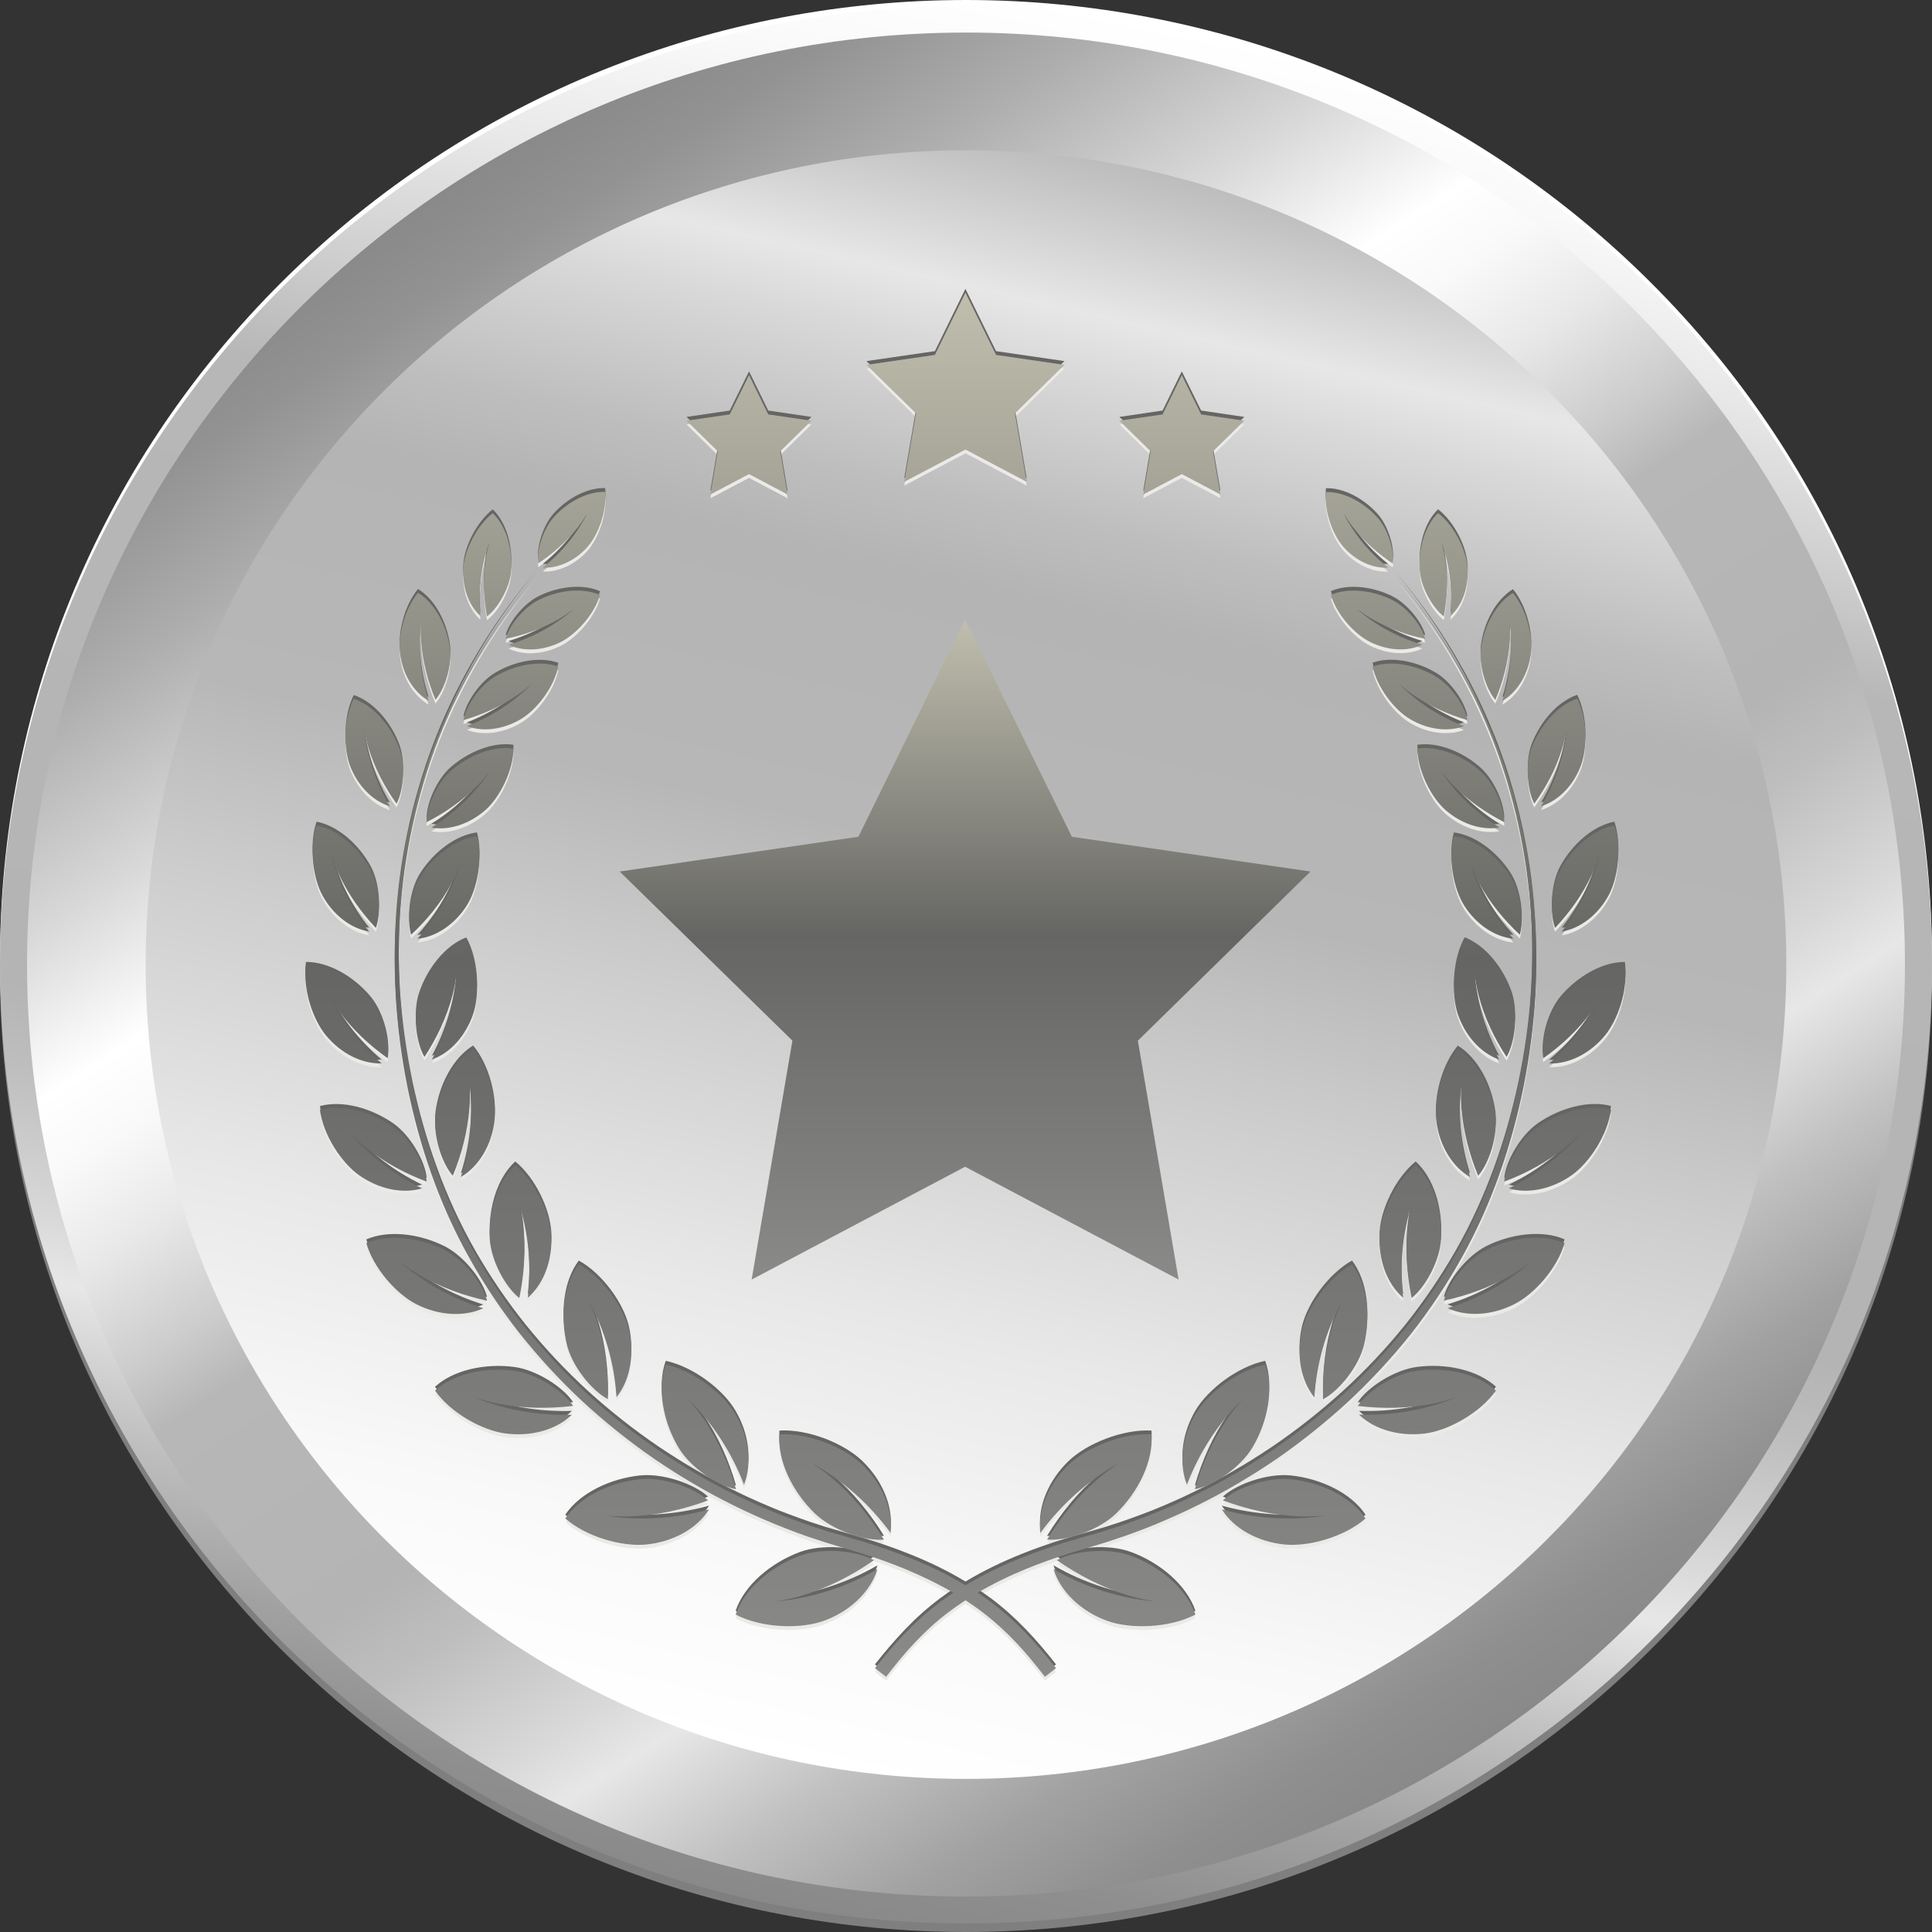 <svg width="20" height="20" viewBox="0 0 20 20" fill="none" xmlns="http://www.w3.org/2000/svg">
<rect x="0" y="0" width="20" height="20" fill="#333333" stroke="none"/>
<g clip-path="url(#clip0_20_825)">
<path d="M17.071 17.093C20.976 13.216 20.976 6.932 17.071 3.055C13.166 -0.821 6.834 -0.821 2.929 3.055C-0.976 6.932 -0.976 13.216 2.929 17.093C6.834 20.969 13.166 20.969 17.071 17.093Z" fill="#7F7F7F"/>
<path d="M17.071 16.944C20.976 13.068 20.976 6.783 17.071 2.907C13.166 -0.969 6.834 -0.969 2.929 2.907C-0.976 6.783 -0.976 13.068 2.929 16.944C6.834 20.821 13.166 20.821 17.071 16.944Z" fill="white"/>
<path d="M10 19.911C15.523 19.911 20 15.467 20 9.985C20 4.503 15.523 0.059 10 0.059C4.477 0.059 0 4.503 0 9.985C0 15.467 4.477 19.911 10 19.911Z" fill="url(#paint0_linear_20_825)"/>
<path d="M10 19.633C15.368 19.633 19.72 15.314 19.72 9.985C19.72 4.657 15.368 0.337 10 0.337C4.632 0.337 0.28 4.657 0.28 9.985C0.28 15.314 4.632 19.633 10 19.633Z" fill="url(#paint1_linear_20_825)"/>
<path d="M10 18.415C14.69 18.415 18.492 14.641 18.492 9.985C18.492 5.33 14.69 1.556 10 1.556C5.31 1.556 1.508 5.33 1.508 9.985C1.508 14.641 5.31 18.415 10 18.415Z" fill="url(#paint2_linear_20_825)"/>
<path d="M8.886 8.662L6.415 9.022L8.203 10.773L7.781 13.246L9.991 12.078L12.201 13.246L11.779 10.773L13.566 9.022L11.096 8.662L9.991 6.412L8.886 8.662Z" fill="url(#paint3_linear_20_825)"/>
<path d="M8.435 15.706C8.208 15.486 8.046 15.165 8.069 14.887C8.372 14.87 8.743 15.022 8.929 15.204C9.126 15.395 9.245 15.658 9.22 15.908C9 15.61 8.722 15.362 8.398 15.18C8.472 15.229 8.544 15.28 8.611 15.338C8.827 15.522 9.005 15.739 9.151 15.978C8.948 15.993 8.615 15.881 8.435 15.706ZM7.619 15.455C7.545 15.195 7.435 14.949 7.281 14.723C7.232 14.652 7.179 14.586 7.123 14.521C7.379 14.773 7.573 15.074 7.702 15.409C7.791 15.183 7.747 14.906 7.612 14.678C7.485 14.462 7.179 14.227 6.892 14.165C6.799 14.419 6.867 14.76 7.022 15.022C7.145 15.231 7.427 15.42 7.619 15.455ZM5.992 13.127C5.833 13.336 5.799 13.669 5.867 13.954C5.92 14.181 6.126 14.436 6.293 14.523C6.299 14.263 6.269 14.005 6.191 13.752C6.167 13.672 6.136 13.597 6.103 13.52C6.266 13.826 6.36 14.158 6.382 14.503C6.529 14.319 6.568 14.053 6.509 13.803C6.454 13.569 6.239 13.264 5.992 13.127ZM5.707 12.832C5.695 12.599 5.544 12.273 5.334 12.101C5.147 12.271 5.057 12.581 5.07 12.863C5.082 13.088 5.232 13.365 5.376 13.476C5.427 13.23 5.443 12.98 5.414 12.727C5.405 12.648 5.389 12.57 5.371 12.493C5.472 12.81 5.502 13.142 5.464 13.473C5.635 13.324 5.719 13.078 5.707 12.832ZM4.771 12.223C4.959 12.113 5.084 11.896 5.117 11.66C5.148 11.438 5.066 11.103 4.898 10.901C4.69 11.029 4.548 11.306 4.51 11.575C4.479 11.79 4.572 12.079 4.687 12.21C4.78 11.986 4.841 11.752 4.859 11.508C4.865 11.432 4.864 11.355 4.862 11.279C4.9 11.598 4.868 11.918 4.771 12.223ZM4.898 10.537C4.968 10.333 4.949 10.001 4.827 9.781C4.608 9.865 4.424 10.101 4.34 10.35C4.272 10.548 4.308 10.837 4.394 10.98C4.522 10.786 4.621 10.575 4.683 10.347C4.702 10.277 4.714 10.204 4.726 10.131C4.705 10.439 4.617 10.735 4.471 11.007C4.668 10.938 4.824 10.753 4.898 10.537ZM4.256 9.715C4.42 9.562 4.561 9.39 4.671 9.191C4.705 9.129 4.734 9.065 4.761 8.999C4.67 9.281 4.521 9.537 4.322 9.757C4.523 9.737 4.711 9.601 4.83 9.416C4.942 9.241 5.001 8.928 4.938 8.696C4.714 8.724 4.488 8.902 4.352 9.114C4.243 9.284 4.209 9.561 4.256 9.715ZM4.466 8.606C4.657 8.64 4.866 8.564 5.025 8.425C5.174 8.293 5.312 8.02 5.316 7.789C5.102 7.756 4.846 7.862 4.664 8.022C4.52 8.149 4.415 8.396 4.416 8.55C4.608 8.453 4.784 8.331 4.938 8.176C4.986 8.128 5.03 8.076 5.072 8.023C4.914 8.258 4.708 8.455 4.466 8.606ZM5.126 7.042C4.966 7.136 4.824 7.349 4.797 7.494C4.995 7.437 5.182 7.353 5.355 7.235C5.409 7.198 5.459 7.158 5.509 7.116C5.317 7.309 5.088 7.457 4.834 7.556C5.006 7.621 5.217 7.588 5.391 7.484C5.556 7.387 5.734 7.155 5.779 6.939C5.584 6.87 5.325 6.924 5.126 7.042ZM6.211 6.198C6.03 6.118 5.779 6.149 5.581 6.247C5.422 6.324 5.27 6.516 5.234 6.653C5.427 6.613 5.612 6.547 5.785 6.448C5.838 6.417 5.889 6.382 5.939 6.345C5.742 6.516 5.513 6.639 5.264 6.714C5.424 6.79 5.626 6.773 5.8 6.688C5.964 6.607 6.152 6.4 6.211 6.198ZM8.034 16.617C8.121 16.602 8.209 16.584 8.294 16.559C8.567 16.478 8.817 16.351 9.047 16.19C8.869 16.09 8.517 16.057 8.281 16.144C7.984 16.254 7.706 16.484 7.615 16.753C7.886 16.895 8.288 16.907 8.533 16.816C8.792 16.721 9.007 16.526 9.084 16.282C8.761 16.468 8.407 16.583 8.034 16.617ZM6.278 15.73C6.363 15.736 6.449 15.74 6.535 15.736C6.81 15.725 7.075 15.666 7.33 15.571C7.186 15.439 6.865 15.326 6.623 15.352C6.319 15.384 6.003 15.532 5.852 15.758C6.072 15.95 6.445 16.054 6.696 16.027C6.962 15.999 7.21 15.87 7.341 15.665C6.994 15.76 6.635 15.784 6.278 15.73ZM4.909 14.504C4.987 14.529 5.067 14.553 5.149 14.568C5.41 14.62 5.672 14.624 5.933 14.593C5.829 14.437 5.553 14.258 5.32 14.228C5.027 14.19 4.696 14.257 4.503 14.434C4.665 14.665 4.991 14.847 5.232 14.879C5.488 14.912 5.751 14.847 5.921 14.684C5.574 14.695 5.231 14.636 4.909 14.504ZM5.003 13.582C4.683 13.483 4.39 13.321 4.139 13.1C4.203 13.148 4.268 13.194 4.337 13.234C4.557 13.364 4.795 13.45 5.042 13.504C4.997 13.329 4.804 13.08 4.601 12.978C4.347 12.851 4.025 12.807 3.792 12.908C3.867 13.169 4.105 13.438 4.315 13.543C4.536 13.654 4.797 13.678 5.003 13.582ZM4.369 12.341C4.078 12.201 3.823 12.006 3.615 11.76C3.669 11.814 3.724 11.867 3.784 11.915C3.976 12.07 4.189 12.186 4.417 12.271C4.4 12.098 4.251 11.834 4.073 11.708C3.849 11.551 3.548 11.464 3.312 11.528C3.345 11.787 3.534 12.076 3.719 12.206C3.914 12.343 4.159 12.402 4.369 12.341ZM3.951 11.048C3.715 10.848 3.524 10.605 3.392 10.325C3.429 10.389 3.468 10.452 3.512 10.511C3.653 10.7 3.823 10.86 4.014 10.995C4.04 10.829 3.967 10.548 3.831 10.388C3.661 10.188 3.402 10.034 3.167 10.036C3.135 10.285 3.239 10.6 3.38 10.765C3.528 10.94 3.741 11.054 3.951 11.048ZM3.823 9.683C3.638 9.451 3.506 9.186 3.433 8.898C3.456 8.965 3.48 9.031 3.511 9.095C3.607 9.3 3.737 9.482 3.891 9.645C3.947 9.494 3.932 9.215 3.835 9.04C3.713 8.819 3.499 8.626 3.277 8.584C3.199 8.812 3.238 9.129 3.339 9.31C3.444 9.502 3.623 9.649 3.823 9.683ZM4.036 8.386C3.891 8.142 3.8 7.873 3.769 7.591C3.782 7.657 3.796 7.723 3.816 7.788C3.881 7.995 3.98 8.184 4.105 8.359C4.178 8.224 4.2 7.956 4.131 7.777C4.045 7.552 3.867 7.341 3.662 7.273C3.558 7.479 3.553 7.785 3.625 7.97C3.7 8.166 3.851 8.328 4.036 8.386ZM4.437 7.294C4.354 7.035 4.327 6.765 4.359 6.495C4.356 6.56 4.356 6.625 4.361 6.689C4.377 6.896 4.429 7.093 4.508 7.283C4.605 7.171 4.683 6.927 4.657 6.745C4.624 6.517 4.504 6.283 4.327 6.175C4.186 6.346 4.116 6.629 4.143 6.817C4.171 7.017 4.277 7.201 4.437 7.294ZM5.065 5.655C5.05 5.715 5.035 5.775 5.027 5.836C4.999 6.032 5.006 6.227 5.041 6.42C5.155 6.336 5.278 6.124 5.291 5.949C5.308 5.73 5.243 5.487 5.101 5.351C4.934 5.481 4.811 5.732 4.797 5.913C4.783 6.104 4.843 6.297 4.973 6.416C4.95 6.158 4.979 5.9 5.065 5.655ZM5.98 5.501C6.016 5.455 6.048 5.406 6.079 5.356C5.967 5.574 5.81 5.763 5.619 5.916C5.785 5.925 5.957 5.84 6.079 5.705C6.193 5.578 6.284 5.33 6.265 5.132C6.078 5.125 5.87 5.24 5.731 5.395C5.62 5.519 5.555 5.74 5.572 5.872C5.725 5.769 5.863 5.648 5.98 5.501ZM13.965 14.541C14.197 14.324 14.413 14.091 14.61 13.843C14.806 13.594 14.981 13.329 15.135 13.053C15.444 12.5 15.65 11.895 15.774 11.278C15.835 10.968 15.876 10.655 15.894 10.341C15.911 10.027 15.905 9.711 15.877 9.398C15.849 9.085 15.795 8.773 15.72 8.468C15.644 8.163 15.546 7.863 15.422 7.574C15.176 6.994 14.839 6.455 14.428 5.977C14.834 6.459 15.166 7.001 15.405 7.582C15.526 7.871 15.621 8.171 15.694 8.476C15.766 8.781 15.816 9.09 15.841 9.403C15.866 9.714 15.868 10.028 15.848 10.341C15.828 10.653 15.784 10.963 15.72 11.269C15.591 11.88 15.381 12.477 15.071 13.02C14.916 13.292 14.74 13.551 14.545 13.794C14.348 14.038 14.133 14.266 13.902 14.477C13.67 14.687 13.424 14.882 13.165 15.057C12.905 15.231 12.634 15.39 12.352 15.525C12.212 15.594 12.068 15.656 11.923 15.715C11.777 15.771 11.63 15.826 11.48 15.872C11.406 15.897 11.33 15.917 11.255 15.939C11.179 15.96 11.102 15.983 11.026 16.006C10.874 16.053 10.723 16.106 10.574 16.165C10.375 16.245 10.18 16.338 9.995 16.45C9.81 16.338 9.614 16.244 9.415 16.165C9.267 16.106 9.116 16.054 8.963 16.006C8.887 15.983 8.811 15.961 8.734 15.939C8.659 15.917 8.583 15.897 8.509 15.872C8.36 15.826 8.212 15.771 8.067 15.715C7.922 15.656 7.778 15.594 7.637 15.525C7.355 15.39 7.085 15.231 6.824 15.057C6.565 14.882 6.319 14.687 6.087 14.477C5.857 14.266 5.642 14.038 5.445 13.794C5.249 13.551 5.073 13.292 4.918 13.02C4.608 12.477 4.398 11.881 4.269 11.269C4.206 10.962 4.162 10.652 4.141 10.341C4.121 10.028 4.124 9.715 4.149 9.403C4.173 9.091 4.224 8.781 4.296 8.476C4.369 8.171 4.463 7.871 4.584 7.582C4.824 7.002 5.155 6.459 5.561 5.977C5.151 6.455 4.813 6.995 4.567 7.574C4.444 7.863 4.346 8.163 4.269 8.468C4.194 8.774 4.14 9.085 4.112 9.398C4.084 9.711 4.079 10.027 4.096 10.341C4.113 10.656 4.154 10.969 4.215 11.278C4.339 11.895 4.545 12.5 4.854 13.053C5.008 13.329 5.184 13.594 5.38 13.843C5.577 14.091 5.792 14.324 6.024 14.541C6.257 14.757 6.505 14.956 6.767 15.137C7.029 15.316 7.303 15.479 7.588 15.62C7.731 15.692 7.876 15.756 8.023 15.817C8.171 15.877 8.319 15.934 8.472 15.982C8.547 16.008 8.624 16.029 8.7 16.053C8.775 16.075 8.85 16.097 8.925 16.121C9.075 16.168 9.222 16.221 9.366 16.28C9.54 16.352 9.708 16.433 9.869 16.527C9.822 16.559 9.776 16.59 9.731 16.624C9.602 16.721 9.481 16.829 9.37 16.945C9.258 17.061 9.156 17.184 9.057 17.308L9.173 17.397C9.268 17.273 9.366 17.153 9.472 17.041C9.578 16.929 9.691 16.825 9.814 16.732C9.873 16.687 9.933 16.645 9.995 16.604C10.056 16.645 10.117 16.687 10.175 16.732C10.297 16.825 10.411 16.929 10.517 17.041C10.623 17.154 10.721 17.273 10.817 17.397L10.932 17.308C10.834 17.184 10.731 17.06 10.62 16.945C10.508 16.829 10.388 16.721 10.259 16.624C10.214 16.59 10.167 16.558 10.121 16.527C10.281 16.433 10.45 16.351 10.623 16.28C10.768 16.221 10.915 16.168 11.064 16.121C11.138 16.097 11.213 16.075 11.289 16.053C11.366 16.03 11.443 16.009 11.518 15.982C11.669 15.934 11.819 15.877 11.967 15.817C12.114 15.755 12.259 15.692 12.401 15.62C12.687 15.479 12.96 15.316 13.223 15.137C13.483 14.956 13.732 14.757 13.965 14.541ZM11.591 15.179C11.518 15.229 11.446 15.28 11.378 15.338C11.162 15.521 10.985 15.738 10.839 15.977C11.041 15.993 11.373 15.881 11.554 15.707C11.781 15.487 11.942 15.166 11.92 14.888C11.617 14.871 11.246 15.023 11.06 15.204C10.862 15.396 10.743 15.659 10.769 15.909C10.99 15.61 11.267 15.362 11.591 15.179ZM12.865 14.521C12.81 14.586 12.755 14.652 12.708 14.723C12.553 14.949 12.444 15.195 12.369 15.455C12.561 15.42 12.843 15.231 12.967 15.022C13.122 14.76 13.19 14.419 13.097 14.165C12.81 14.226 12.504 14.462 12.376 14.678C12.241 14.907 12.198 15.183 12.287 15.409C12.416 15.074 12.61 14.774 12.865 14.521ZM13.886 13.521C13.853 13.597 13.822 13.673 13.797 13.752C13.72 14.005 13.69 14.264 13.696 14.524C13.863 14.437 14.069 14.182 14.122 13.955C14.19 13.669 14.155 13.336 13.996 13.128C13.75 13.266 13.535 13.57 13.479 13.806C13.42 14.055 13.459 14.321 13.606 14.505C13.629 14.159 13.722 13.826 13.886 13.521ZM14.613 13.476C14.756 13.365 14.907 13.088 14.918 12.863C14.933 12.581 14.842 12.271 14.655 12.101C14.444 12.274 14.293 12.599 14.282 12.832C14.27 13.078 14.353 13.324 14.525 13.473C14.486 13.142 14.517 12.81 14.618 12.493C14.601 12.57 14.584 12.648 14.575 12.727C14.545 12.98 14.562 13.23 14.613 13.476ZM15.129 11.509C15.148 11.754 15.209 11.987 15.302 12.21C15.417 12.08 15.509 11.79 15.479 11.576C15.441 11.306 15.299 11.029 15.091 10.902C14.924 11.103 14.84 11.438 14.871 11.661C14.905 11.896 15.029 12.114 15.218 12.224C15.121 11.918 15.089 11.599 15.128 11.28C15.125 11.356 15.124 11.433 15.129 11.509ZM15.596 10.981C15.681 10.837 15.716 10.548 15.65 10.35C15.565 10.102 15.381 9.866 15.162 9.782C15.04 10.002 15.022 10.333 15.091 10.538C15.165 10.754 15.321 10.938 15.52 11.008C15.373 10.736 15.286 10.441 15.265 10.133C15.277 10.206 15.289 10.278 15.308 10.349C15.368 10.576 15.468 10.786 15.596 10.981ZM15.733 9.715C15.779 9.561 15.745 9.284 15.637 9.114C15.501 8.902 15.274 8.724 15.05 8.696C14.988 8.928 15.047 9.241 15.159 9.416C15.277 9.601 15.466 9.737 15.667 9.757C15.468 9.537 15.317 9.281 15.227 8.999C15.255 9.065 15.283 9.129 15.317 9.191C15.427 9.389 15.569 9.562 15.733 9.715ZM15.572 8.55C15.573 8.396 15.468 8.149 15.323 8.021C15.142 7.862 14.886 7.756 14.672 7.789C14.676 8.019 14.814 8.292 14.963 8.424C15.122 8.563 15.331 8.639 15.522 8.605C15.28 8.455 15.074 8.258 14.915 8.022C14.958 8.075 15.001 8.127 15.049 8.175C15.204 8.33 15.38 8.452 15.572 8.55ZM15.191 7.494C15.166 7.349 15.022 7.136 14.863 7.042C14.664 6.924 14.404 6.87 14.209 6.939C14.255 7.155 14.433 7.387 14.598 7.484C14.771 7.588 14.982 7.621 15.155 7.556C14.9 7.457 14.671 7.309 14.48 7.116C14.529 7.158 14.579 7.199 14.633 7.235C14.806 7.353 14.994 7.436 15.191 7.494ZM14.754 6.653C14.718 6.516 14.566 6.324 14.407 6.247C14.209 6.15 13.957 6.118 13.777 6.198C13.836 6.4 14.024 6.607 14.188 6.687C14.362 6.772 14.564 6.789 14.724 6.713C14.475 6.639 14.245 6.515 14.049 6.345C14.099 6.381 14.149 6.416 14.203 6.447C14.376 6.546 14.561 6.613 14.754 6.653ZM11.708 16.144C11.471 16.057 11.12 16.09 10.941 16.19C11.172 16.351 11.421 16.478 11.694 16.559C11.779 16.584 11.867 16.602 11.954 16.617C11.583 16.583 11.228 16.468 10.906 16.282C10.982 16.525 11.198 16.721 11.456 16.816C11.7 16.907 12.103 16.895 12.375 16.753C12.283 16.483 12.005 16.254 11.708 16.144ZM13.365 15.352C13.123 15.326 12.802 15.439 12.659 15.571C12.914 15.666 13.179 15.725 13.454 15.736C13.54 15.74 13.625 15.735 13.711 15.73C13.355 15.784 12.995 15.76 12.648 15.665C12.778 15.87 13.027 15.999 13.292 16.027C13.543 16.054 13.917 15.95 14.136 15.758C13.986 15.531 13.669 15.384 13.365 15.352ZM14.669 14.228C14.435 14.259 14.16 14.437 14.056 14.593C14.317 14.625 14.579 14.62 14.84 14.568C14.921 14.553 15 14.529 15.08 14.504C14.758 14.635 14.415 14.695 14.068 14.683C14.237 14.846 14.501 14.911 14.756 14.878C14.997 14.846 15.324 14.664 15.486 14.434C15.292 14.256 14.962 14.19 14.669 14.228ZM15.387 12.978C15.185 13.08 14.991 13.329 14.947 13.504C15.194 13.45 15.431 13.364 15.652 13.234C15.721 13.194 15.786 13.148 15.85 13.1C15.599 13.322 15.305 13.484 14.985 13.582C15.191 13.677 15.452 13.654 15.674 13.542C15.883 13.438 16.122 13.169 16.196 12.908C15.964 12.807 15.641 12.85 15.387 12.978ZM15.916 11.708C15.738 11.834 15.589 12.098 15.572 12.271C15.799 12.186 16.013 12.07 16.205 11.915C16.265 11.867 16.32 11.815 16.374 11.76C16.166 12.006 15.911 12.201 15.619 12.341C15.829 12.402 16.074 12.343 16.27 12.205C16.454 12.076 16.643 11.786 16.677 11.527C16.441 11.464 16.14 11.551 15.916 11.708ZM16.158 10.388C16.022 10.548 15.949 10.829 15.975 10.995C16.166 10.86 16.336 10.7 16.477 10.511C16.521 10.451 16.56 10.389 16.597 10.325C16.464 10.605 16.274 10.848 16.037 11.048C16.248 11.055 16.461 10.941 16.609 10.765C16.749 10.6 16.854 10.285 16.821 10.036C16.586 10.034 16.328 10.188 16.158 10.388ZM16.154 9.04C16.057 9.215 16.041 9.494 16.098 9.645C16.252 9.482 16.381 9.3 16.478 9.095C16.508 9.031 16.532 8.965 16.555 8.898C16.483 9.186 16.35 9.451 16.166 9.683C16.366 9.65 16.545 9.503 16.651 9.31C16.751 9.129 16.79 8.812 16.712 8.584C16.49 8.626 16.276 8.819 16.154 9.04ZM15.883 8.358C16.008 8.184 16.108 7.995 16.172 7.787C16.193 7.722 16.207 7.656 16.22 7.59C16.189 7.872 16.098 8.141 15.953 8.386C16.138 8.328 16.289 8.165 16.364 7.968C16.435 7.783 16.431 7.478 16.327 7.271C16.122 7.34 15.944 7.551 15.857 7.776C15.788 7.956 15.81 8.223 15.883 8.358ZM15.628 6.689C15.633 6.625 15.631 6.56 15.63 6.496C15.662 6.765 15.634 7.036 15.552 7.295C15.712 7.202 15.817 7.018 15.846 6.819C15.873 6.631 15.803 6.348 15.662 6.177C15.486 6.284 15.364 6.519 15.332 6.747C15.306 6.929 15.383 7.173 15.48 7.284C15.56 7.094 15.612 6.896 15.628 6.689ZM14.947 6.42C14.982 6.227 14.99 6.033 14.962 5.836C14.953 5.776 14.939 5.715 14.924 5.655C15.009 5.9 15.039 6.157 15.016 6.415C15.146 6.296 15.206 6.104 15.191 5.912C15.178 5.731 15.054 5.48 14.887 5.35C14.745 5.486 14.681 5.729 14.698 5.949C14.711 6.124 14.834 6.336 14.947 6.42ZM14.37 5.916C14.178 5.763 14.021 5.574 13.91 5.356C13.941 5.406 13.973 5.455 14.009 5.501C14.125 5.648 14.264 5.77 14.419 5.873C14.435 5.741 14.371 5.52 14.259 5.396C14.12 5.241 13.911 5.126 13.726 5.133C13.706 5.331 13.796 5.578 13.911 5.705C14.032 5.84 14.203 5.926 14.37 5.916ZM9.678 3.713L8.969 3.816L9.482 4.318L9.361 5.027L9.995 4.692L10.628 5.027L10.507 4.318L11.019 3.816L10.311 3.713L9.994 3.068L9.678 3.713ZM7.554 4.329L7.107 4.394L7.43 4.711L7.354 5.158L7.754 4.947L8.153 5.158L8.077 4.711L8.4 4.394L7.953 4.329L7.754 3.922L7.554 4.329ZM12.035 4.329L11.588 4.394L11.911 4.711L11.835 5.158L12.234 4.947L12.634 5.158L12.557 4.711L12.881 4.394L12.434 4.329L12.234 3.922L12.035 4.329Z" fill="#EBEAE7"/>
<path d="M8.435 15.628C8.208 15.408 8.046 15.087 8.069 14.809C8.372 14.792 8.743 14.945 8.929 15.126C9.126 15.317 9.245 15.58 9.22 15.83C9 15.531 8.722 15.284 8.398 15.101C8.472 15.151 8.544 15.202 8.611 15.26C8.827 15.444 9.005 15.661 9.151 15.899C8.948 15.915 8.615 15.802 8.435 15.628ZM7.619 15.377C7.545 15.117 7.435 14.871 7.281 14.645C7.232 14.574 7.179 14.508 7.123 14.443C7.379 14.695 7.573 14.996 7.702 15.33C7.791 15.104 7.747 14.828 7.612 14.6C7.485 14.384 7.179 14.149 6.892 14.087C6.799 14.341 6.867 14.681 7.022 14.943C7.145 15.152 7.427 15.342 7.619 15.377ZM5.992 13.049C5.833 13.258 5.799 13.591 5.867 13.876C5.92 14.103 6.126 14.358 6.293 14.445C6.299 14.185 6.269 13.926 6.191 13.673C6.167 13.594 6.136 13.518 6.103 13.442C6.266 13.748 6.36 14.08 6.382 14.425C6.529 14.241 6.568 13.975 6.509 13.725C6.454 13.491 6.239 13.186 5.992 13.049ZM5.707 12.754C5.695 12.521 5.544 12.195 5.334 12.023C5.147 12.193 5.057 12.503 5.07 12.785C5.082 13.01 5.232 13.287 5.376 13.398C5.427 13.152 5.443 12.902 5.414 12.649C5.405 12.57 5.389 12.492 5.371 12.415C5.472 12.732 5.502 13.064 5.464 13.395C5.635 13.246 5.719 13 5.707 12.754ZM4.771 12.145C4.959 12.035 5.084 11.818 5.117 11.582C5.148 11.36 5.066 11.025 4.898 10.823C4.69 10.95 4.548 11.227 4.51 11.497C4.479 11.712 4.572 12.001 4.687 12.132C4.78 11.908 4.841 11.674 4.859 11.43C4.865 11.354 4.864 11.277 4.862 11.201C4.9 11.52 4.868 11.84 4.771 12.145ZM4.898 10.459C4.968 10.255 4.949 9.923 4.827 9.704C4.608 9.787 4.424 10.024 4.34 10.272C4.272 10.47 4.308 10.759 4.394 10.903C4.522 10.708 4.621 10.498 4.683 10.27C4.702 10.199 4.714 10.126 4.726 10.054C4.705 10.362 4.617 10.658 4.471 10.929C4.668 10.859 4.824 10.675 4.898 10.459ZM4.256 9.636C4.42 9.483 4.561 9.311 4.671 9.112C4.705 9.05 4.734 8.986 4.761 8.92C4.67 9.202 4.521 9.458 4.322 9.678C4.523 9.658 4.711 9.522 4.83 9.337C4.942 9.163 5.001 8.849 4.938 8.617C4.714 8.645 4.488 8.823 4.352 9.035C4.243 9.205 4.209 9.483 4.256 9.636ZM4.466 8.527C4.657 8.561 4.866 8.485 5.025 8.346C5.174 8.214 5.312 7.942 5.316 7.71C5.102 7.677 4.846 7.783 4.664 7.943C4.52 8.07 4.415 8.317 4.416 8.471C4.608 8.374 4.784 8.252 4.938 8.097C4.986 8.049 5.03 7.997 5.072 7.945C4.914 8.18 4.708 8.377 4.466 8.527ZM5.126 6.964C4.966 7.058 4.824 7.271 4.797 7.416C4.995 7.359 5.182 7.275 5.355 7.157C5.409 7.12 5.459 7.08 5.509 7.037C5.317 7.231 5.088 7.379 4.834 7.478C5.006 7.543 5.217 7.509 5.391 7.406C5.556 7.309 5.734 7.077 5.779 6.861C5.584 6.792 5.325 6.845 5.126 6.964ZM6.211 6.12C6.03 6.04 5.779 6.071 5.581 6.169C5.422 6.246 5.27 6.438 5.234 6.574C5.427 6.535 5.612 6.469 5.785 6.37C5.838 6.339 5.889 6.303 5.939 6.267C5.742 6.437 5.513 6.561 5.264 6.636C5.424 6.711 5.626 6.695 5.8 6.61C5.964 6.529 6.152 6.322 6.211 6.12ZM8.034 16.539C8.121 16.524 8.209 16.506 8.294 16.481C8.567 16.4 8.817 16.273 9.047 16.112C8.869 16.012 8.517 15.979 8.281 16.066C7.984 16.176 7.706 16.406 7.615 16.675C7.886 16.816 8.288 16.828 8.533 16.738C8.792 16.642 9.007 16.448 9.084 16.204C8.761 16.39 8.407 16.505 8.034 16.539ZM6.278 15.652C6.363 15.658 6.449 15.662 6.535 15.658C6.81 15.647 7.075 15.588 7.33 15.493C7.186 15.361 6.865 15.248 6.623 15.274C6.319 15.306 6.003 15.454 5.852 15.68C6.072 15.872 6.445 15.976 6.696 15.949C6.962 15.921 7.21 15.792 7.341 15.586C6.994 15.682 6.635 15.706 6.278 15.652ZM4.909 14.426C4.987 14.451 5.067 14.474 5.149 14.49C5.41 14.542 5.672 14.546 5.933 14.515C5.829 14.358 5.553 14.18 5.32 14.15C5.027 14.112 4.696 14.179 4.503 14.356C4.665 14.587 4.991 14.769 5.232 14.8C5.488 14.834 5.751 14.769 5.921 14.605C5.574 14.617 5.231 14.557 4.909 14.426ZM5.003 13.504C4.683 13.405 4.39 13.243 4.139 13.022C4.203 13.07 4.268 13.116 4.337 13.156C4.557 13.286 4.795 13.372 5.042 13.426C4.997 13.25 4.804 13.002 4.601 12.9C4.347 12.773 4.025 12.729 3.792 12.83C3.867 13.091 4.105 13.36 4.315 13.465C4.536 13.576 4.797 13.599 5.003 13.504ZM4.369 12.263C4.078 12.123 3.823 11.928 3.615 11.681C3.669 11.736 3.724 11.789 3.784 11.837C3.976 11.992 4.189 12.108 4.417 12.193C4.4 12.02 4.251 11.756 4.073 11.63C3.849 11.473 3.548 11.386 3.312 11.45C3.345 11.709 3.534 11.998 3.719 12.128C3.914 12.265 4.159 12.324 4.369 12.263ZM3.951 10.969C3.715 10.769 3.524 10.526 3.392 10.247C3.429 10.31 3.468 10.373 3.512 10.432C3.653 10.621 3.823 10.781 4.014 10.916C4.04 10.75 3.967 10.469 3.831 10.309C3.661 10.109 3.402 9.955 3.167 9.958C3.135 10.206 3.239 10.521 3.38 10.686C3.528 10.862 3.741 10.976 3.951 10.969ZM3.823 9.605C3.638 9.373 3.506 9.108 3.433 8.82C3.456 8.887 3.48 8.953 3.511 9.017C3.607 9.222 3.737 9.404 3.891 9.567C3.947 9.416 3.932 9.137 3.835 8.962C3.713 8.741 3.499 8.548 3.277 8.506C3.199 8.734 3.238 9.05 3.339 9.232C3.444 9.424 3.623 9.571 3.823 9.605ZM4.036 8.308C3.891 8.063 3.8 7.795 3.769 7.512C3.782 7.579 3.796 7.645 3.816 7.71C3.881 7.917 3.98 8.106 4.105 8.281C4.178 8.146 4.2 7.878 4.131 7.699C4.045 7.474 3.867 7.263 3.662 7.195C3.558 7.401 3.553 7.707 3.625 7.892C3.7 8.087 3.851 8.25 4.036 8.308ZM4.437 7.216C4.354 6.957 4.327 6.687 4.359 6.417C4.356 6.482 4.356 6.547 4.361 6.611C4.377 6.818 4.429 7.015 4.508 7.205C4.605 7.093 4.683 6.849 4.657 6.667C4.624 6.439 4.504 6.205 4.327 6.097C4.186 6.268 4.116 6.551 4.143 6.739C4.171 6.939 4.277 7.123 4.437 7.216ZM5.065 5.577C5.05 5.636 5.035 5.697 5.027 5.758C4.999 5.954 5.006 6.149 5.041 6.342C5.155 6.258 5.278 6.046 5.291 5.871C5.308 5.652 5.243 5.409 5.101 5.273C4.934 5.403 4.811 5.654 4.797 5.834C4.783 6.026 4.843 6.219 4.973 6.338C4.95 6.079 4.979 5.822 5.065 5.577ZM5.98 5.422C6.016 5.376 6.048 5.327 6.079 5.277C5.967 5.496 5.81 5.684 5.619 5.837C5.785 5.846 5.957 5.761 6.079 5.626C6.193 5.499 6.284 5.251 6.265 5.053C6.078 5.046 5.87 5.161 5.731 5.316C5.62 5.44 5.555 5.661 5.572 5.793C5.725 5.691 5.863 5.569 5.98 5.422ZM13.965 14.463C14.197 14.246 14.413 14.013 14.61 13.764C14.806 13.515 14.981 13.251 15.135 12.975C15.444 12.421 15.65 11.817 15.774 11.2C15.835 10.89 15.876 10.577 15.894 10.263C15.911 9.949 15.905 9.633 15.877 9.32C15.849 9.007 15.795 8.695 15.72 8.39C15.644 8.085 15.546 7.785 15.422 7.496C15.176 6.916 14.839 6.376 14.428 5.899C14.834 6.381 15.166 6.923 15.405 7.503C15.526 7.793 15.621 8.093 15.694 8.398C15.766 8.703 15.816 9.012 15.841 9.324C15.866 9.636 15.868 9.95 15.848 10.262C15.828 10.575 15.784 10.885 15.72 11.191C15.591 11.802 15.381 12.399 15.071 12.942C14.916 13.213 14.74 13.472 14.545 13.716C14.348 13.96 14.133 14.188 13.902 14.399C13.67 14.609 13.424 14.803 13.165 14.979C12.905 15.153 12.634 15.312 12.352 15.447C12.212 15.516 12.068 15.578 11.923 15.637C11.777 15.693 11.63 15.748 11.48 15.794C11.406 15.819 11.33 15.838 11.255 15.861C11.179 15.882 11.102 15.905 11.026 15.928C10.874 15.975 10.723 16.027 10.574 16.087C10.375 16.167 10.18 16.26 9.995 16.372C9.81 16.26 9.614 16.166 9.415 16.087C9.267 16.027 9.116 15.976 8.963 15.928C8.887 15.905 8.811 15.883 8.734 15.861C8.659 15.838 8.583 15.819 8.509 15.794C8.36 15.748 8.212 15.693 8.067 15.637C7.922 15.578 7.778 15.516 7.637 15.447C7.355 15.312 7.085 15.153 6.824 14.979C6.565 14.803 6.319 14.609 6.087 14.399C5.857 14.188 5.642 13.96 5.445 13.716C5.249 13.472 5.073 13.213 4.918 12.942C4.608 12.399 4.398 11.803 4.269 11.191C4.206 10.884 4.162 10.574 4.141 10.262C4.121 9.95 4.124 9.637 4.149 9.324C4.173 9.013 4.224 8.703 4.296 8.398C4.369 8.093 4.463 7.793 4.584 7.503C4.824 6.924 5.155 6.381 5.561 5.899C5.151 6.376 4.813 6.917 4.567 7.496C4.444 7.785 4.346 8.085 4.269 8.39C4.194 8.696 4.14 9.007 4.112 9.32C4.084 9.633 4.079 9.949 4.096 10.263C4.113 10.578 4.154 10.891 4.215 11.2C4.339 11.817 4.545 12.422 4.854 12.975C5.008 13.251 5.184 13.516 5.38 13.764C5.577 14.013 5.792 14.246 6.024 14.463C6.257 14.678 6.505 14.878 6.767 15.059C7.029 15.238 7.303 15.401 7.588 15.542C7.731 15.613 7.876 15.678 8.023 15.739C8.171 15.799 8.319 15.856 8.472 15.904C8.547 15.93 8.624 15.951 8.7 15.975C8.775 15.997 8.85 16.019 8.925 16.043C9.075 16.09 9.222 16.143 9.366 16.202C9.54 16.274 9.708 16.355 9.869 16.449C9.822 16.481 9.776 16.512 9.731 16.546C9.602 16.642 9.481 16.751 9.37 16.867C9.258 16.983 9.156 17.105 9.057 17.23L9.173 17.319C9.268 17.195 9.366 17.075 9.472 16.963C9.578 16.851 9.691 16.747 9.814 16.654C9.873 16.609 9.933 16.567 9.995 16.526C10.056 16.567 10.117 16.609 10.175 16.654C10.297 16.747 10.411 16.851 10.517 16.963C10.623 17.075 10.721 17.195 10.817 17.319L10.932 17.23C10.834 17.105 10.731 16.982 10.62 16.867C10.508 16.751 10.388 16.642 10.259 16.546C10.214 16.512 10.167 16.48 10.121 16.449C10.281 16.355 10.45 16.273 10.623 16.202C10.768 16.143 10.915 16.09 11.064 16.043C11.138 16.019 11.213 15.997 11.289 15.975C11.366 15.951 11.443 15.93 11.518 15.904C11.669 15.856 11.819 15.799 11.967 15.739C12.114 15.677 12.259 15.613 12.401 15.542C12.687 15.401 12.96 15.238 13.223 15.059C13.483 14.878 13.732 14.678 13.965 14.463ZM11.591 15.101C11.518 15.15 11.446 15.202 11.378 15.26C11.162 15.443 10.985 15.66 10.839 15.899C11.041 15.915 11.373 15.803 11.554 15.629C11.781 15.409 11.942 15.088 11.92 14.809C11.617 14.793 11.246 14.946 11.06 15.126C10.862 15.318 10.743 15.581 10.769 15.831C10.99 15.531 11.267 15.284 11.591 15.101ZM12.865 14.443C12.81 14.508 12.755 14.574 12.708 14.645C12.553 14.871 12.444 15.117 12.369 15.377C12.561 15.342 12.843 15.153 12.967 14.943C13.122 14.681 13.19 14.341 13.097 14.087C12.81 14.148 12.504 14.384 12.376 14.6C12.241 14.829 12.198 15.104 12.287 15.33C12.416 14.996 12.61 14.695 12.865 14.443ZM13.886 13.442C13.853 13.518 13.822 13.594 13.797 13.673C13.72 13.926 13.69 14.185 13.696 14.445C13.863 14.358 14.069 14.103 14.122 13.876C14.19 13.591 14.155 13.257 13.996 13.049C13.75 13.187 13.535 13.491 13.479 13.727C13.42 13.976 13.459 14.243 13.606 14.426C13.629 14.081 13.722 13.748 13.886 13.442ZM14.613 13.398C14.756 13.287 14.907 13.01 14.918 12.785C14.933 12.503 14.842 12.193 14.655 12.023C14.444 12.196 14.293 12.521 14.282 12.754C14.27 13 14.353 13.246 14.525 13.395C14.486 13.064 14.517 12.732 14.618 12.415C14.601 12.492 14.584 12.57 14.575 12.649C14.545 12.902 14.562 13.152 14.613 13.398ZM15.129 11.431C15.148 11.675 15.209 11.909 15.302 12.132C15.417 12.001 15.509 11.712 15.479 11.498C15.441 11.228 15.299 10.951 15.091 10.824C14.924 11.025 14.84 11.36 14.871 11.583C14.905 11.818 15.029 12.036 15.218 12.146C15.121 11.84 15.089 11.521 15.128 11.202C15.125 11.278 15.124 11.355 15.129 11.431ZM15.596 10.902C15.681 10.758 15.716 10.469 15.65 10.271C15.565 10.023 15.381 9.787 15.162 9.703C15.04 9.923 15.022 10.254 15.091 10.458C15.165 10.674 15.321 10.859 15.52 10.929C15.373 10.657 15.286 10.361 15.265 10.053C15.277 10.126 15.289 10.198 15.308 10.269C15.368 10.497 15.468 10.707 15.596 10.902ZM15.733 9.636C15.779 9.483 15.745 9.205 15.637 9.035C15.501 8.823 15.274 8.645 15.05 8.617C14.988 8.849 15.047 9.163 15.159 9.337C15.277 9.522 15.466 9.658 15.667 9.678C15.468 9.458 15.317 9.202 15.227 8.92C15.255 8.986 15.283 9.05 15.317 9.112C15.427 9.311 15.569 9.484 15.733 9.636ZM15.572 8.471C15.573 8.317 15.468 8.071 15.323 7.943C15.142 7.783 14.886 7.678 14.672 7.71C14.676 7.941 14.814 8.214 14.963 8.346C15.122 8.485 15.331 8.561 15.522 8.527C15.28 8.377 15.074 8.18 14.915 7.944C14.958 7.996 15.001 8.048 15.049 8.097C15.204 8.251 15.38 8.374 15.572 8.471ZM15.191 7.415C15.166 7.27 15.022 7.057 14.863 6.963C14.664 6.845 14.404 6.791 14.209 6.86C14.255 7.077 14.433 7.308 14.598 7.406C14.771 7.509 14.982 7.543 15.155 7.477C14.9 7.378 14.671 7.23 14.48 7.037C14.529 7.079 14.579 7.12 14.633 7.156C14.806 7.275 14.994 7.358 15.191 7.415ZM14.754 6.574C14.718 6.438 14.566 6.246 14.407 6.169C14.209 6.072 13.957 6.04 13.777 6.12C13.836 6.322 14.024 6.529 14.188 6.609C14.362 6.694 14.564 6.711 14.724 6.635C14.475 6.561 14.245 6.437 14.049 6.266C14.099 6.303 14.149 6.338 14.203 6.369C14.376 6.468 14.561 6.534 14.754 6.574ZM11.708 16.066C11.471 15.979 11.12 16.012 10.941 16.112C11.172 16.273 11.421 16.4 11.694 16.481C11.779 16.506 11.867 16.524 11.954 16.539C11.583 16.505 11.228 16.39 10.906 16.204C10.982 16.447 11.198 16.642 11.456 16.738C11.7 16.828 12.103 16.816 12.375 16.675C12.283 16.405 12.005 16.175 11.708 16.066ZM13.365 15.274C13.123 15.248 12.802 15.361 12.659 15.493C12.914 15.588 13.179 15.647 13.454 15.658C13.54 15.662 13.625 15.657 13.711 15.652C13.355 15.706 12.995 15.682 12.648 15.586C12.778 15.792 13.027 15.921 13.292 15.949C13.543 15.976 13.917 15.872 14.136 15.68C13.986 15.453 13.669 15.306 13.365 15.274ZM14.669 14.15C14.435 14.181 14.16 14.358 14.056 14.515C14.317 14.547 14.579 14.542 14.84 14.49C14.921 14.474 15 14.451 15.08 14.426C14.758 14.557 14.415 14.617 14.068 14.605C14.237 14.768 14.501 14.833 14.756 14.8C14.997 14.768 15.324 14.586 15.486 14.355C15.292 14.178 14.962 14.111 14.669 14.15ZM15.387 12.899C15.185 13.001 14.991 13.25 14.947 13.425C15.194 13.372 15.431 13.285 15.652 13.155C15.721 13.115 15.786 13.069 15.85 13.021C15.599 13.243 15.305 13.405 14.985 13.503C15.191 13.598 15.452 13.575 15.674 13.463C15.883 13.359 16.122 13.09 16.196 12.829C15.964 12.729 15.641 12.772 15.387 12.899ZM15.916 11.63C15.738 11.756 15.589 12.02 15.572 12.193C15.799 12.108 16.013 11.992 16.205 11.837C16.265 11.789 16.32 11.736 16.374 11.681C16.166 11.928 15.911 12.123 15.619 12.263C15.829 12.324 16.074 12.265 16.27 12.127C16.454 11.998 16.643 11.708 16.677 11.449C16.441 11.386 16.14 11.473 15.916 11.63ZM16.158 10.31C16.022 10.47 15.949 10.751 15.975 10.917C16.166 10.782 16.336 10.622 16.477 10.433C16.521 10.373 16.56 10.311 16.597 10.247C16.464 10.527 16.274 10.77 16.037 10.97C16.248 10.977 16.461 10.862 16.609 10.687C16.749 10.522 16.854 10.207 16.821 9.958C16.586 9.956 16.328 10.11 16.158 10.31ZM16.154 8.962C16.057 9.137 16.041 9.416 16.098 9.567C16.252 9.404 16.381 9.222 16.478 9.017C16.508 8.953 16.532 8.887 16.555 8.82C16.483 9.108 16.35 9.373 16.166 9.605C16.366 9.572 16.545 9.425 16.651 9.232C16.751 9.05 16.79 8.734 16.712 8.506C16.49 8.548 16.276 8.741 16.154 8.962ZM15.883 8.28C16.008 8.106 16.108 7.917 16.172 7.709C16.193 7.644 16.207 7.578 16.22 7.512C16.189 7.794 16.098 8.063 15.953 8.307C16.138 8.25 16.289 8.087 16.364 7.89C16.435 7.705 16.431 7.399 16.327 7.193C16.122 7.262 15.944 7.473 15.857 7.698C15.788 7.878 15.81 8.145 15.883 8.28ZM15.628 6.611C15.633 6.547 15.631 6.482 15.63 6.418C15.662 6.687 15.634 6.958 15.552 7.217C15.712 7.124 15.817 6.94 15.846 6.741C15.873 6.553 15.803 6.27 15.662 6.099C15.486 6.206 15.364 6.44 15.332 6.668C15.306 6.851 15.383 7.095 15.48 7.206C15.56 7.016 15.612 6.818 15.628 6.611ZM14.947 6.342C14.982 6.149 14.99 5.955 14.962 5.758C14.953 5.697 14.939 5.637 14.924 5.577C15.009 5.822 15.039 6.079 15.016 6.337C15.146 6.218 15.206 6.026 15.191 5.834C15.178 5.653 15.054 5.402 14.887 5.272C14.745 5.408 14.681 5.651 14.698 5.871C14.711 6.046 14.834 6.257 14.947 6.342ZM14.37 5.837C14.178 5.685 14.021 5.496 13.91 5.278C13.941 5.328 13.973 5.377 14.009 5.423C14.125 5.57 14.264 5.692 14.419 5.794C14.435 5.663 14.371 5.441 14.259 5.318C14.12 5.163 13.911 5.048 13.726 5.054C13.706 5.252 13.796 5.499 13.911 5.627C14.032 5.762 14.203 5.847 14.37 5.837ZM9.678 3.635L8.969 3.738L9.482 4.24L9.361 4.949L9.995 4.615L10.628 4.949L10.507 4.24L11.019 3.738L10.311 3.635L9.994 2.99L9.678 3.635ZM7.554 4.25L7.107 4.316L7.43 4.633L7.354 5.08L7.754 4.869L8.153 5.08L8.077 4.633L8.4 4.316L7.953 4.25L7.754 3.844L7.554 4.25ZM12.035 4.25L11.588 4.316L11.911 4.633L11.835 5.08L12.234 4.869L12.634 5.08L12.557 4.633L12.881 4.316L12.434 4.25L12.234 3.844L12.035 4.25Z" fill="#656563"/>
<path d="M8.435 15.667C8.208 15.447 8.046 15.126 8.069 14.848C8.372 14.831 8.743 14.984 8.929 15.165C9.126 15.356 9.245 15.619 9.22 15.869C9 15.57 8.722 15.323 8.398 15.141C8.472 15.19 8.544 15.242 8.611 15.299C8.827 15.483 9.005 15.7 9.151 15.939C8.948 15.954 8.615 15.841 8.435 15.667ZM7.619 15.416C7.545 15.156 7.435 14.91 7.281 14.684C7.232 14.613 7.179 14.547 7.123 14.482C7.379 14.734 7.573 15.035 7.702 15.369C7.791 15.144 7.747 14.867 7.612 14.639C7.485 14.423 7.179 14.188 6.892 14.126C6.799 14.38 6.867 14.72 7.022 14.982C7.145 15.192 7.427 15.381 7.619 15.416ZM5.992 13.088C5.833 13.297 5.799 13.63 5.867 13.915C5.92 14.142 6.126 14.397 6.293 14.484C6.299 14.224 6.269 13.965 6.191 13.713C6.167 13.633 6.136 13.557 6.103 13.481C6.266 13.787 6.36 14.119 6.382 14.464C6.529 14.28 6.568 14.014 6.509 13.764C6.454 13.53 6.239 13.225 5.992 13.088ZM5.707 12.793C5.695 12.56 5.544 12.234 5.334 12.062C5.147 12.232 5.057 12.542 5.07 12.824C5.082 13.049 5.232 13.325 5.376 13.437C5.427 13.191 5.443 12.941 5.414 12.688C5.405 12.609 5.389 12.531 5.371 12.454C5.472 12.771 5.502 13.103 5.464 13.434C5.635 13.285 5.719 13.039 5.707 12.793ZM4.771 12.184C4.959 12.074 5.084 11.857 5.117 11.621C5.148 11.399 5.066 11.064 4.898 10.862C4.69 10.99 4.548 11.267 4.51 11.536C4.479 11.751 4.572 12.04 4.687 12.171C4.78 11.947 4.841 11.713 4.859 11.469C4.865 11.393 4.864 11.316 4.862 11.24C4.9 11.559 4.868 11.879 4.771 12.184ZM4.898 10.498C4.968 10.294 4.949 9.962 4.827 9.742C4.608 9.826 4.424 10.062 4.34 10.31C4.272 10.508 4.308 10.798 4.394 10.941C4.522 10.746 4.621 10.536 4.683 10.308C4.702 10.238 4.714 10.165 4.726 10.092C4.705 10.4 4.617 10.696 4.471 10.968C4.668 10.899 4.824 10.714 4.898 10.498ZM4.256 9.676C4.42 9.523 4.561 9.351 4.671 9.152C4.705 9.09 4.734 9.025 4.761 8.96C4.67 9.242 4.521 9.498 4.322 9.718C4.523 9.698 4.711 9.562 4.83 9.377C4.942 9.202 5.001 8.889 4.938 8.657C4.714 8.684 4.488 8.863 4.352 9.075C4.243 9.244 4.209 9.522 4.256 9.676ZM4.466 8.567C4.657 8.601 4.866 8.525 5.025 8.386C5.174 8.254 5.312 7.981 5.316 7.75C5.102 7.717 4.846 7.822 4.664 7.983C4.52 8.11 4.415 8.357 4.416 8.511C4.608 8.413 4.784 8.291 4.938 8.137C4.986 8.089 5.03 8.037 5.072 7.984C4.914 8.219 4.708 8.416 4.466 8.567ZM5.126 7.003C4.966 7.097 4.824 7.31 4.797 7.455C4.995 7.398 5.182 7.314 5.355 7.196C5.409 7.159 5.459 7.119 5.509 7.076C5.317 7.27 5.088 7.418 4.834 7.517C5.006 7.582 5.217 7.548 5.391 7.445C5.556 7.348 5.734 7.116 5.779 6.9C5.584 6.831 5.325 6.884 5.126 7.003ZM6.211 6.159C6.03 6.079 5.779 6.11 5.581 6.208C5.422 6.285 5.27 6.477 5.234 6.613C5.427 6.574 5.612 6.508 5.785 6.409C5.838 6.378 5.889 6.342 5.939 6.306C5.742 6.476 5.513 6.6 5.264 6.675C5.424 6.75 5.626 6.734 5.8 6.649C5.964 6.568 6.152 6.361 6.211 6.159ZM8.034 16.578C8.121 16.563 8.209 16.545 8.294 16.52C8.567 16.439 8.817 16.312 9.047 16.151C8.869 16.052 8.517 16.018 8.281 16.105C7.984 16.215 7.706 16.445 7.615 16.714C7.886 16.855 8.288 16.867 8.533 16.777C8.792 16.682 9.007 16.487 9.084 16.244C8.761 16.429 8.407 16.544 8.034 16.578ZM6.278 15.691C6.363 15.697 6.449 15.701 6.535 15.697C6.81 15.686 7.075 15.627 7.33 15.532C7.186 15.399 6.865 15.287 6.623 15.313C6.319 15.345 6.003 15.493 5.852 15.719C6.072 15.912 6.445 16.015 6.696 15.988C6.962 15.96 7.21 15.831 7.341 15.625C6.994 15.721 6.635 15.745 6.278 15.691ZM4.909 14.465C4.987 14.49 5.067 14.514 5.149 14.529C5.41 14.581 5.672 14.585 5.933 14.554C5.829 14.398 5.553 14.219 5.32 14.189C5.027 14.151 4.696 14.218 4.503 14.395C4.665 14.626 4.991 14.808 5.232 14.839C5.488 14.873 5.751 14.808 5.921 14.645C5.574 14.656 5.231 14.596 4.909 14.465ZM5.003 13.543C4.683 13.444 4.39 13.282 4.139 13.061C4.203 13.109 4.268 13.155 4.337 13.195C4.557 13.325 4.795 13.411 5.042 13.465C4.997 13.289 4.804 13.041 4.601 12.939C4.347 12.812 4.025 12.768 3.792 12.869C3.867 13.13 4.105 13.399 4.315 13.504C4.536 13.615 4.797 13.638 5.003 13.543ZM4.369 12.302C4.078 12.162 3.823 11.967 3.615 11.72C3.669 11.775 3.724 11.828 3.784 11.876C3.976 12.031 4.189 12.147 4.417 12.232C4.4 12.059 4.251 11.795 4.073 11.669C3.849 11.512 3.548 11.425 3.312 11.489C3.345 11.748 3.534 12.037 3.719 12.167C3.914 12.304 4.159 12.364 4.369 12.302ZM3.951 11.008C3.715 10.808 3.524 10.565 3.392 10.286C3.429 10.349 3.468 10.412 3.512 10.471C3.653 10.661 3.823 10.82 4.014 10.955C4.04 10.789 3.967 10.508 3.831 10.348C3.661 10.148 3.402 9.994 3.167 9.997C3.135 10.245 3.239 10.56 3.38 10.725C3.528 10.901 3.741 11.015 3.951 11.008ZM3.823 9.644C3.638 9.412 3.506 9.147 3.433 8.859C3.456 8.926 3.48 8.992 3.511 9.056C3.607 9.261 3.737 9.443 3.891 9.606C3.947 9.455 3.932 9.176 3.835 9.001C3.713 8.78 3.499 8.587 3.277 8.545C3.199 8.773 3.238 9.089 3.339 9.271C3.444 9.463 3.623 9.61 3.823 9.644ZM4.036 8.347C3.891 8.103 3.8 7.834 3.769 7.551C3.782 7.618 3.796 7.684 3.816 7.749C3.881 7.956 3.98 8.145 4.105 8.32C4.178 8.185 4.2 7.917 4.131 7.738C4.045 7.513 3.867 7.302 3.662 7.234C3.558 7.44 3.553 7.746 3.625 7.931C3.7 8.127 3.851 8.289 4.036 8.347ZM4.437 7.255C4.354 6.996 4.327 6.726 4.359 6.456C4.356 6.521 4.356 6.586 4.361 6.65C4.377 6.857 4.429 7.054 4.508 7.244C4.605 7.132 4.683 6.888 4.657 6.706C4.624 6.478 4.504 6.244 4.327 6.136C4.186 6.307 4.116 6.59 4.143 6.778C4.171 6.978 4.277 7.162 4.437 7.255ZM5.065 5.616C5.05 5.675 5.035 5.736 5.027 5.797C4.999 5.993 5.006 6.188 5.041 6.381C5.155 6.297 5.278 6.085 5.291 5.91C5.308 5.691 5.243 5.448 5.101 5.312C4.934 5.442 4.811 5.693 4.797 5.873C4.783 6.065 4.843 6.258 4.973 6.377C4.95 6.118 4.979 5.861 5.065 5.616ZM5.98 5.461C6.016 5.415 6.048 5.366 6.079 5.316C5.967 5.535 5.81 5.723 5.619 5.876C5.785 5.885 5.957 5.8 6.079 5.665C6.193 5.538 6.284 5.29 6.265 5.092C6.078 5.085 5.87 5.2 5.731 5.356C5.62 5.479 5.555 5.7 5.572 5.832C5.725 5.73 5.863 5.608 5.98 5.461ZM13.965 14.502C14.197 14.285 14.413 14.052 14.61 13.804C14.806 13.554 14.981 13.29 15.135 13.014C15.444 12.461 15.65 11.856 15.774 11.239C15.835 10.929 15.876 10.616 15.894 10.302C15.911 9.988 15.905 9.672 15.877 9.359C15.849 9.046 15.795 8.734 15.72 8.429C15.644 8.124 15.546 7.824 15.422 7.535C15.176 6.955 14.839 6.415 14.428 5.938C14.834 6.42 15.166 6.962 15.405 7.542C15.526 7.832 15.621 8.132 15.694 8.437C15.766 8.742 15.816 9.051 15.841 9.363C15.866 9.675 15.868 9.989 15.848 10.302C15.828 10.614 15.784 10.924 15.72 11.23C15.591 11.841 15.381 12.438 15.071 12.981C14.916 13.252 14.74 13.511 14.545 13.755C14.348 13.999 14.133 14.227 13.902 14.438C13.67 14.648 13.424 14.842 13.165 15.018C12.905 15.192 12.634 15.351 12.352 15.486C12.212 15.555 12.068 15.617 11.923 15.676C11.777 15.732 11.63 15.787 11.48 15.833C11.406 15.858 11.33 15.878 11.255 15.9C11.179 15.921 11.102 15.944 11.026 15.967C10.874 16.014 10.723 16.067 10.574 16.126C10.375 16.206 10.18 16.299 9.995 16.411C9.81 16.299 9.614 16.205 9.415 16.126C9.267 16.067 9.116 16.015 8.963 15.967C8.887 15.944 8.811 15.922 8.734 15.9C8.659 15.878 8.583 15.858 8.509 15.833C8.36 15.787 8.212 15.732 8.067 15.676C7.922 15.617 7.778 15.555 7.637 15.486C7.355 15.351 7.085 15.192 6.824 15.018C6.565 14.842 6.319 14.648 6.087 14.438C5.857 14.227 5.642 13.999 5.445 13.755C5.249 13.511 5.073 13.252 4.918 12.981C4.608 12.438 4.398 11.842 4.269 11.23C4.206 10.923 4.162 10.613 4.141 10.302C4.121 9.989 4.124 9.676 4.149 9.363C4.173 9.052 4.224 8.742 4.296 8.437C4.369 8.132 4.463 7.832 4.584 7.542C4.824 6.963 5.155 6.42 5.561 5.938C5.151 6.415 4.813 6.956 4.567 7.535C4.444 7.824 4.346 8.124 4.269 8.429C4.194 8.735 4.14 9.046 4.112 9.359C4.084 9.672 4.079 9.988 4.096 10.302C4.113 10.617 4.154 10.93 4.215 11.239C4.339 11.856 4.545 12.461 4.854 13.014C5.008 13.29 5.184 13.555 5.38 13.804C5.577 14.052 5.792 14.285 6.024 14.502C6.257 14.717 6.505 14.917 6.767 15.098C7.029 15.277 7.303 15.44 7.588 15.581C7.731 15.652 7.876 15.717 8.023 15.778C8.171 15.838 8.319 15.895 8.472 15.943C8.547 15.969 8.624 15.99 8.7 16.014C8.775 16.036 8.85 16.058 8.925 16.082C9.075 16.129 9.222 16.182 9.366 16.241C9.54 16.313 9.708 16.394 9.869 16.488C9.822 16.52 9.776 16.551 9.731 16.585C9.602 16.682 9.481 16.79 9.37 16.906C9.258 17.022 9.156 17.145 9.057 17.269L9.173 17.358C9.268 17.234 9.366 17.114 9.472 17.002C9.578 16.89 9.691 16.786 9.814 16.693C9.873 16.648 9.933 16.606 9.995 16.566C10.056 16.606 10.117 16.648 10.175 16.693C10.297 16.786 10.411 16.89 10.517 17.002C10.623 17.114 10.721 17.234 10.817 17.358L10.932 17.269C10.834 17.145 10.731 17.021 10.62 16.906C10.508 16.79 10.388 16.682 10.259 16.585C10.214 16.551 10.167 16.519 10.121 16.488C10.281 16.394 10.45 16.312 10.623 16.241C10.768 16.182 10.915 16.129 11.064 16.082C11.138 16.058 11.213 16.036 11.289 16.014C11.366 15.991 11.443 15.969 11.518 15.943C11.669 15.895 11.819 15.838 11.967 15.778C12.114 15.716 12.259 15.652 12.401 15.581C12.687 15.44 12.96 15.277 13.223 15.098C13.483 14.917 13.732 14.717 13.965 14.502ZM11.591 15.14C11.518 15.19 11.446 15.241 11.378 15.299C11.162 15.482 10.985 15.699 10.839 15.938C11.041 15.954 11.373 15.842 11.554 15.668C11.781 15.448 11.942 15.127 11.92 14.848C11.617 14.832 11.246 14.985 11.06 15.165C10.862 15.357 10.743 15.62 10.769 15.87C10.99 15.57 11.267 15.323 11.591 15.14ZM12.865 14.482C12.81 14.547 12.755 14.613 12.708 14.684C12.553 14.91 12.444 15.156 12.369 15.416C12.561 15.381 12.843 15.192 12.967 14.982C13.122 14.72 13.19 14.38 13.097 14.126C12.81 14.187 12.504 14.423 12.376 14.639C12.241 14.868 12.198 15.144 12.287 15.369C12.416 15.035 12.61 14.734 12.865 14.482ZM13.886 13.482C13.853 13.558 13.822 13.634 13.797 13.713C13.72 13.966 13.69 14.224 13.696 14.485C13.863 14.398 14.069 14.143 14.122 13.916C14.19 13.63 14.155 13.297 13.996 13.089C13.75 13.227 13.535 13.531 13.479 13.767C13.42 14.016 13.459 14.282 13.606 14.466C13.629 14.12 13.722 13.787 13.886 13.482ZM14.613 13.437C14.756 13.325 14.907 13.049 14.918 12.824C14.933 12.542 14.842 12.232 14.655 12.062C14.444 12.235 14.293 12.56 14.282 12.793C14.27 13.039 14.353 13.285 14.525 13.434C14.486 13.103 14.517 12.771 14.618 12.454C14.601 12.531 14.584 12.609 14.575 12.688C14.545 12.941 14.562 13.191 14.613 13.437ZM15.129 11.47C15.148 11.714 15.209 11.948 15.302 12.171C15.417 12.04 15.509 11.751 15.479 11.537C15.441 11.267 15.299 10.99 15.091 10.863C14.924 11.064 14.84 11.399 14.871 11.622C14.905 11.857 15.029 12.075 15.218 12.185C15.121 11.879 15.089 11.56 15.128 11.241C15.125 11.317 15.124 11.394 15.129 11.47ZM15.596 10.941C15.681 10.797 15.716 10.508 15.65 10.31C15.565 10.062 15.381 9.826 15.162 9.742C15.04 9.962 15.022 10.293 15.091 10.498C15.165 10.714 15.321 10.899 15.52 10.969C15.373 10.697 15.286 10.401 15.265 10.093C15.277 10.166 15.289 10.238 15.308 10.309C15.368 10.537 15.468 10.746 15.596 10.941ZM15.733 9.676C15.779 9.522 15.745 9.245 15.637 9.075C15.501 8.863 15.274 8.684 15.05 8.657C14.988 8.889 15.047 9.202 15.159 9.377C15.277 9.562 15.466 9.698 15.667 9.718C15.468 9.498 15.317 9.242 15.227 8.96C15.255 9.025 15.283 9.089 15.317 9.152C15.427 9.35 15.569 9.523 15.733 9.676ZM15.572 8.511C15.573 8.357 15.468 8.11 15.323 7.982C15.142 7.822 14.886 7.717 14.672 7.749C14.676 7.98 14.814 8.253 14.963 8.385C15.122 8.524 15.331 8.6 15.522 8.566C15.28 8.416 15.074 8.219 14.915 7.983C14.958 8.036 15.001 8.087 15.049 8.136C15.204 8.29 15.38 8.413 15.572 8.511ZM15.191 7.455C15.166 7.31 15.022 7.097 14.863 7.003C14.664 6.884 14.404 6.831 14.209 6.9C14.255 7.116 14.433 7.348 14.598 7.445C14.771 7.548 14.982 7.582 15.155 7.517C14.9 7.418 14.671 7.27 14.48 7.076C14.529 7.119 14.579 7.16 14.633 7.196C14.806 7.314 14.994 7.397 15.191 7.455ZM14.754 6.613C14.718 6.477 14.566 6.285 14.407 6.208C14.209 6.111 13.957 6.079 13.777 6.159C13.836 6.361 14.024 6.568 14.188 6.648C14.362 6.733 14.564 6.75 14.724 6.674C14.475 6.6 14.245 6.476 14.049 6.306C14.099 6.342 14.149 6.377 14.203 6.408C14.376 6.507 14.561 6.574 14.754 6.613ZM11.708 16.105C11.471 16.018 11.12 16.052 10.941 16.151C11.172 16.312 11.421 16.439 11.694 16.52C11.779 16.545 11.867 16.563 11.954 16.578C11.583 16.544 11.228 16.429 10.906 16.244C10.982 16.486 11.198 16.682 11.456 16.777C11.7 16.867 12.103 16.855 12.375 16.714C12.283 16.445 12.005 16.214 11.708 16.105ZM13.365 15.313C13.123 15.287 12.802 15.399 12.659 15.532C12.914 15.627 13.179 15.686 13.454 15.697C13.54 15.701 13.625 15.696 13.711 15.691C13.355 15.745 12.995 15.721 12.648 15.625C12.778 15.831 13.027 15.96 13.292 15.988C13.543 16.015 13.917 15.911 14.136 15.719C13.986 15.492 13.669 15.345 13.365 15.313ZM14.669 14.189C14.435 14.22 14.16 14.398 14.056 14.554C14.317 14.586 14.579 14.581 14.84 14.529C14.921 14.514 15 14.49 15.08 14.465C14.758 14.596 14.415 14.656 14.068 14.644C14.237 14.807 14.501 14.872 14.756 14.839C14.997 14.807 15.324 14.625 15.486 14.395C15.292 14.217 14.962 14.15 14.669 14.189ZM15.387 12.939C15.185 13.04 14.991 13.289 14.947 13.464C15.194 13.411 15.431 13.324 15.652 13.195C15.721 13.154 15.786 13.108 15.85 13.061C15.599 13.282 15.305 13.444 14.985 13.542C15.191 13.637 15.452 13.614 15.674 13.502C15.883 13.398 16.122 13.129 16.196 12.868C15.964 12.768 15.641 12.811 15.387 12.939ZM15.916 11.669C15.738 11.794 15.589 12.059 15.572 12.232C15.799 12.147 16.013 12.031 16.205 11.876C16.265 11.828 16.32 11.775 16.374 11.72C16.166 11.967 15.911 12.162 15.619 12.302C15.829 12.364 16.074 12.304 16.27 12.166C16.454 12.037 16.643 11.747 16.677 11.488C16.441 11.425 16.14 11.512 15.916 11.669ZM16.158 10.349C16.022 10.508 15.949 10.79 15.975 10.956C16.166 10.821 16.336 10.661 16.477 10.472C16.521 10.412 16.56 10.35 16.597 10.286C16.464 10.566 16.274 10.809 16.037 11.009C16.248 11.016 16.461 10.902 16.609 10.726C16.749 10.561 16.854 10.246 16.821 9.997C16.586 9.995 16.328 10.149 16.158 10.349ZM16.154 9.001C16.057 9.176 16.041 9.455 16.098 9.606C16.252 9.443 16.381 9.261 16.478 9.056C16.508 8.992 16.532 8.926 16.555 8.859C16.483 9.147 16.35 9.412 16.166 9.644C16.366 9.611 16.545 9.464 16.651 9.271C16.751 9.089 16.79 8.773 16.712 8.545C16.49 8.587 16.276 8.78 16.154 9.001ZM15.883 8.319C16.008 8.145 16.108 7.956 16.172 7.748C16.193 7.683 16.207 7.617 16.22 7.551C16.189 7.833 16.098 8.102 15.953 8.346C16.138 8.289 16.289 8.126 16.364 7.929C16.435 7.744 16.431 7.439 16.327 7.232C16.122 7.301 15.944 7.512 15.857 7.737C15.788 7.917 15.81 8.184 15.883 8.319ZM15.628 6.65C15.633 6.586 15.631 6.521 15.63 6.457C15.662 6.726 15.634 6.997 15.552 7.256C15.712 7.163 15.817 6.979 15.846 6.78C15.873 6.592 15.803 6.309 15.662 6.138C15.486 6.245 15.364 6.479 15.332 6.708C15.306 6.89 15.383 7.134 15.48 7.245C15.56 7.055 15.612 6.857 15.628 6.65ZM14.947 6.381C14.982 6.188 14.99 5.994 14.962 5.797C14.953 5.736 14.939 5.676 14.924 5.616C15.009 5.861 15.039 6.118 15.016 6.376C15.146 6.257 15.206 6.064 15.191 5.873C15.178 5.692 15.054 5.441 14.887 5.311C14.745 5.447 14.681 5.69 14.698 5.91C14.711 6.085 14.834 6.297 14.947 6.381ZM14.37 5.876C14.178 5.724 14.021 5.535 13.91 5.317C13.941 5.367 13.973 5.416 14.009 5.462C14.125 5.609 14.264 5.731 14.419 5.834C14.435 5.702 14.371 5.48 14.259 5.357C14.12 5.202 13.911 5.087 13.726 5.094C13.706 5.292 13.796 5.538 13.911 5.666C14.032 5.801 14.203 5.887 14.37 5.876ZM9.678 3.674L8.969 3.777L9.482 4.279L9.361 4.988L9.995 4.654L10.628 4.988L10.507 4.279L11.019 3.777L10.311 3.674L9.994 3.029L9.678 3.674ZM7.554 4.29L7.107 4.355L7.43 4.672L7.354 5.119L7.754 4.908L8.153 5.119L8.077 4.672L8.4 4.355L7.953 4.29L7.754 3.883L7.554 4.29ZM12.035 4.29L11.588 4.355L11.911 4.672L11.835 5.119L12.234 4.908L12.634 5.119L12.557 4.672L12.881 4.355L12.434 4.29L12.234 3.883L12.035 4.29Z" fill="url(#paint4_linear_20_825)"/>
</g>
<defs>
<linearGradient id="paint0_linear_20_825" x1="7.92" y1="19.696" x2="12.021" y2="0.262" gradientUnits="userSpaceOnUse">
<stop stop-color="#898989"/>
<stop offset="0.041" stop-color="#8F8F8F"/>
<stop offset="0.101" stop-color="#A2A2A2"/>
<stop offset="0.171" stop-color="#C1C1C1"/>
<stop offset="0.24" stop-color="#E7E7E7"/>
<stop offset="0.274" stop-color="#D8D8D8"/>
<stop offset="0.346" stop-color="#BEBEBE"/>
<stop offset="0.389" stop-color="#B4B4B4"/>
<stop offset="0.733" stop-color="#B7B7B7"/>
<stop offset="0.787" stop-color="#CCCCCC"/>
<stop offset="0.871" stop-color="#E8E8E8"/>
<stop offset="0.945" stop-color="#F9F9F9"/>
<stop offset="1" stop-color="white"/>
</linearGradient>
<linearGradient id="paint1_linear_20_825" x1="15.295" y1="18.078" x2="4.815" y2="1.82" gradientUnits="userSpaceOnUse">
<stop stop-color="#898989"/>
<stop offset="0.041" stop-color="#8F8F8F"/>
<stop offset="0.101" stop-color="#A2A2A2"/>
<stop offset="0.171" stop-color="#C1C1C1"/>
<stop offset="0.24" stop-color="#E7E7E7"/>
<stop offset="0.274" stop-color="#D8D8D8"/>
<stop offset="0.346" stop-color="#BEBEBE"/>
<stop offset="0.389" stop-color="#B4B4B4"/>
<stop offset="0.524" stop-color="#B7B7B7"/>
<stop offset="0.56" stop-color="#CCCCCC"/>
<stop offset="0.618" stop-color="#E8E8E8"/>
<stop offset="0.669" stop-color="#F9F9F9"/>
<stop offset="0.707" stop-color="white"/>
<stop offset="0.784" stop-color="#D8D8D8"/>
<stop offset="0.88" stop-color="#ADADAD"/>
<stop offset="0.956" stop-color="#929292"/>
<stop offset="1" stop-color="#898989"/>
</linearGradient>
<linearGradient id="paint2_linear_20_825" x1="12.795" y1="-1.35" x2="8.298" y2="18.247" gradientUnits="userSpaceOnUse">
<stop stop-color="#898989"/>
<stop offset="0.041" stop-color="#8F8F8F"/>
<stop offset="0.101" stop-color="#A2A2A2"/>
<stop offset="0.171" stop-color="#C1C1C1"/>
<stop offset="0.24" stop-color="#E7E7E7"/>
<stop offset="0.274" stop-color="#D8D8D8"/>
<stop offset="0.346" stop-color="#BEBEBE"/>
<stop offset="0.389" stop-color="#B4B4B4"/>
<stop offset="0.524" stop-color="#B7B7B7"/>
<stop offset="0.619" stop-color="#CCCCCC"/>
<stop offset="0.769" stop-color="#E8E8E8"/>
<stop offset="0.901" stop-color="#F9F9F9"/>
<stop offset="1" stop-color="white"/>
</linearGradient>
<linearGradient id="paint3_linear_20_825" x1="9.991" y1="13.245" x2="9.991" y2="6.412" gradientUnits="userSpaceOnUse">
<stop stop-color="#8A8A88"/>
<stop offset="0.413" stop-color="#6D6D6B"/>
<stop offset="0.519" stop-color="#656563"/>
<stop offset="1" stop-color="#C0BEAD"/>
</linearGradient>
<linearGradient id="paint4_linear_20_825" x1="9.994" y1="17.358" x2="9.994" y2="3.029" gradientUnits="userSpaceOnUse">
<stop stop-color="#8A8A88"/>
<stop offset="0.413" stop-color="#6D6D6B"/>
<stop offset="0.519" stop-color="#656563"/>
<stop offset="1" stop-color="#C0BEAD"/>
</linearGradient>
<clipPath id="clip0_20_825">
<rect width="20" height="20" fill="white"/>
</clipPath>
</defs>
</svg>
